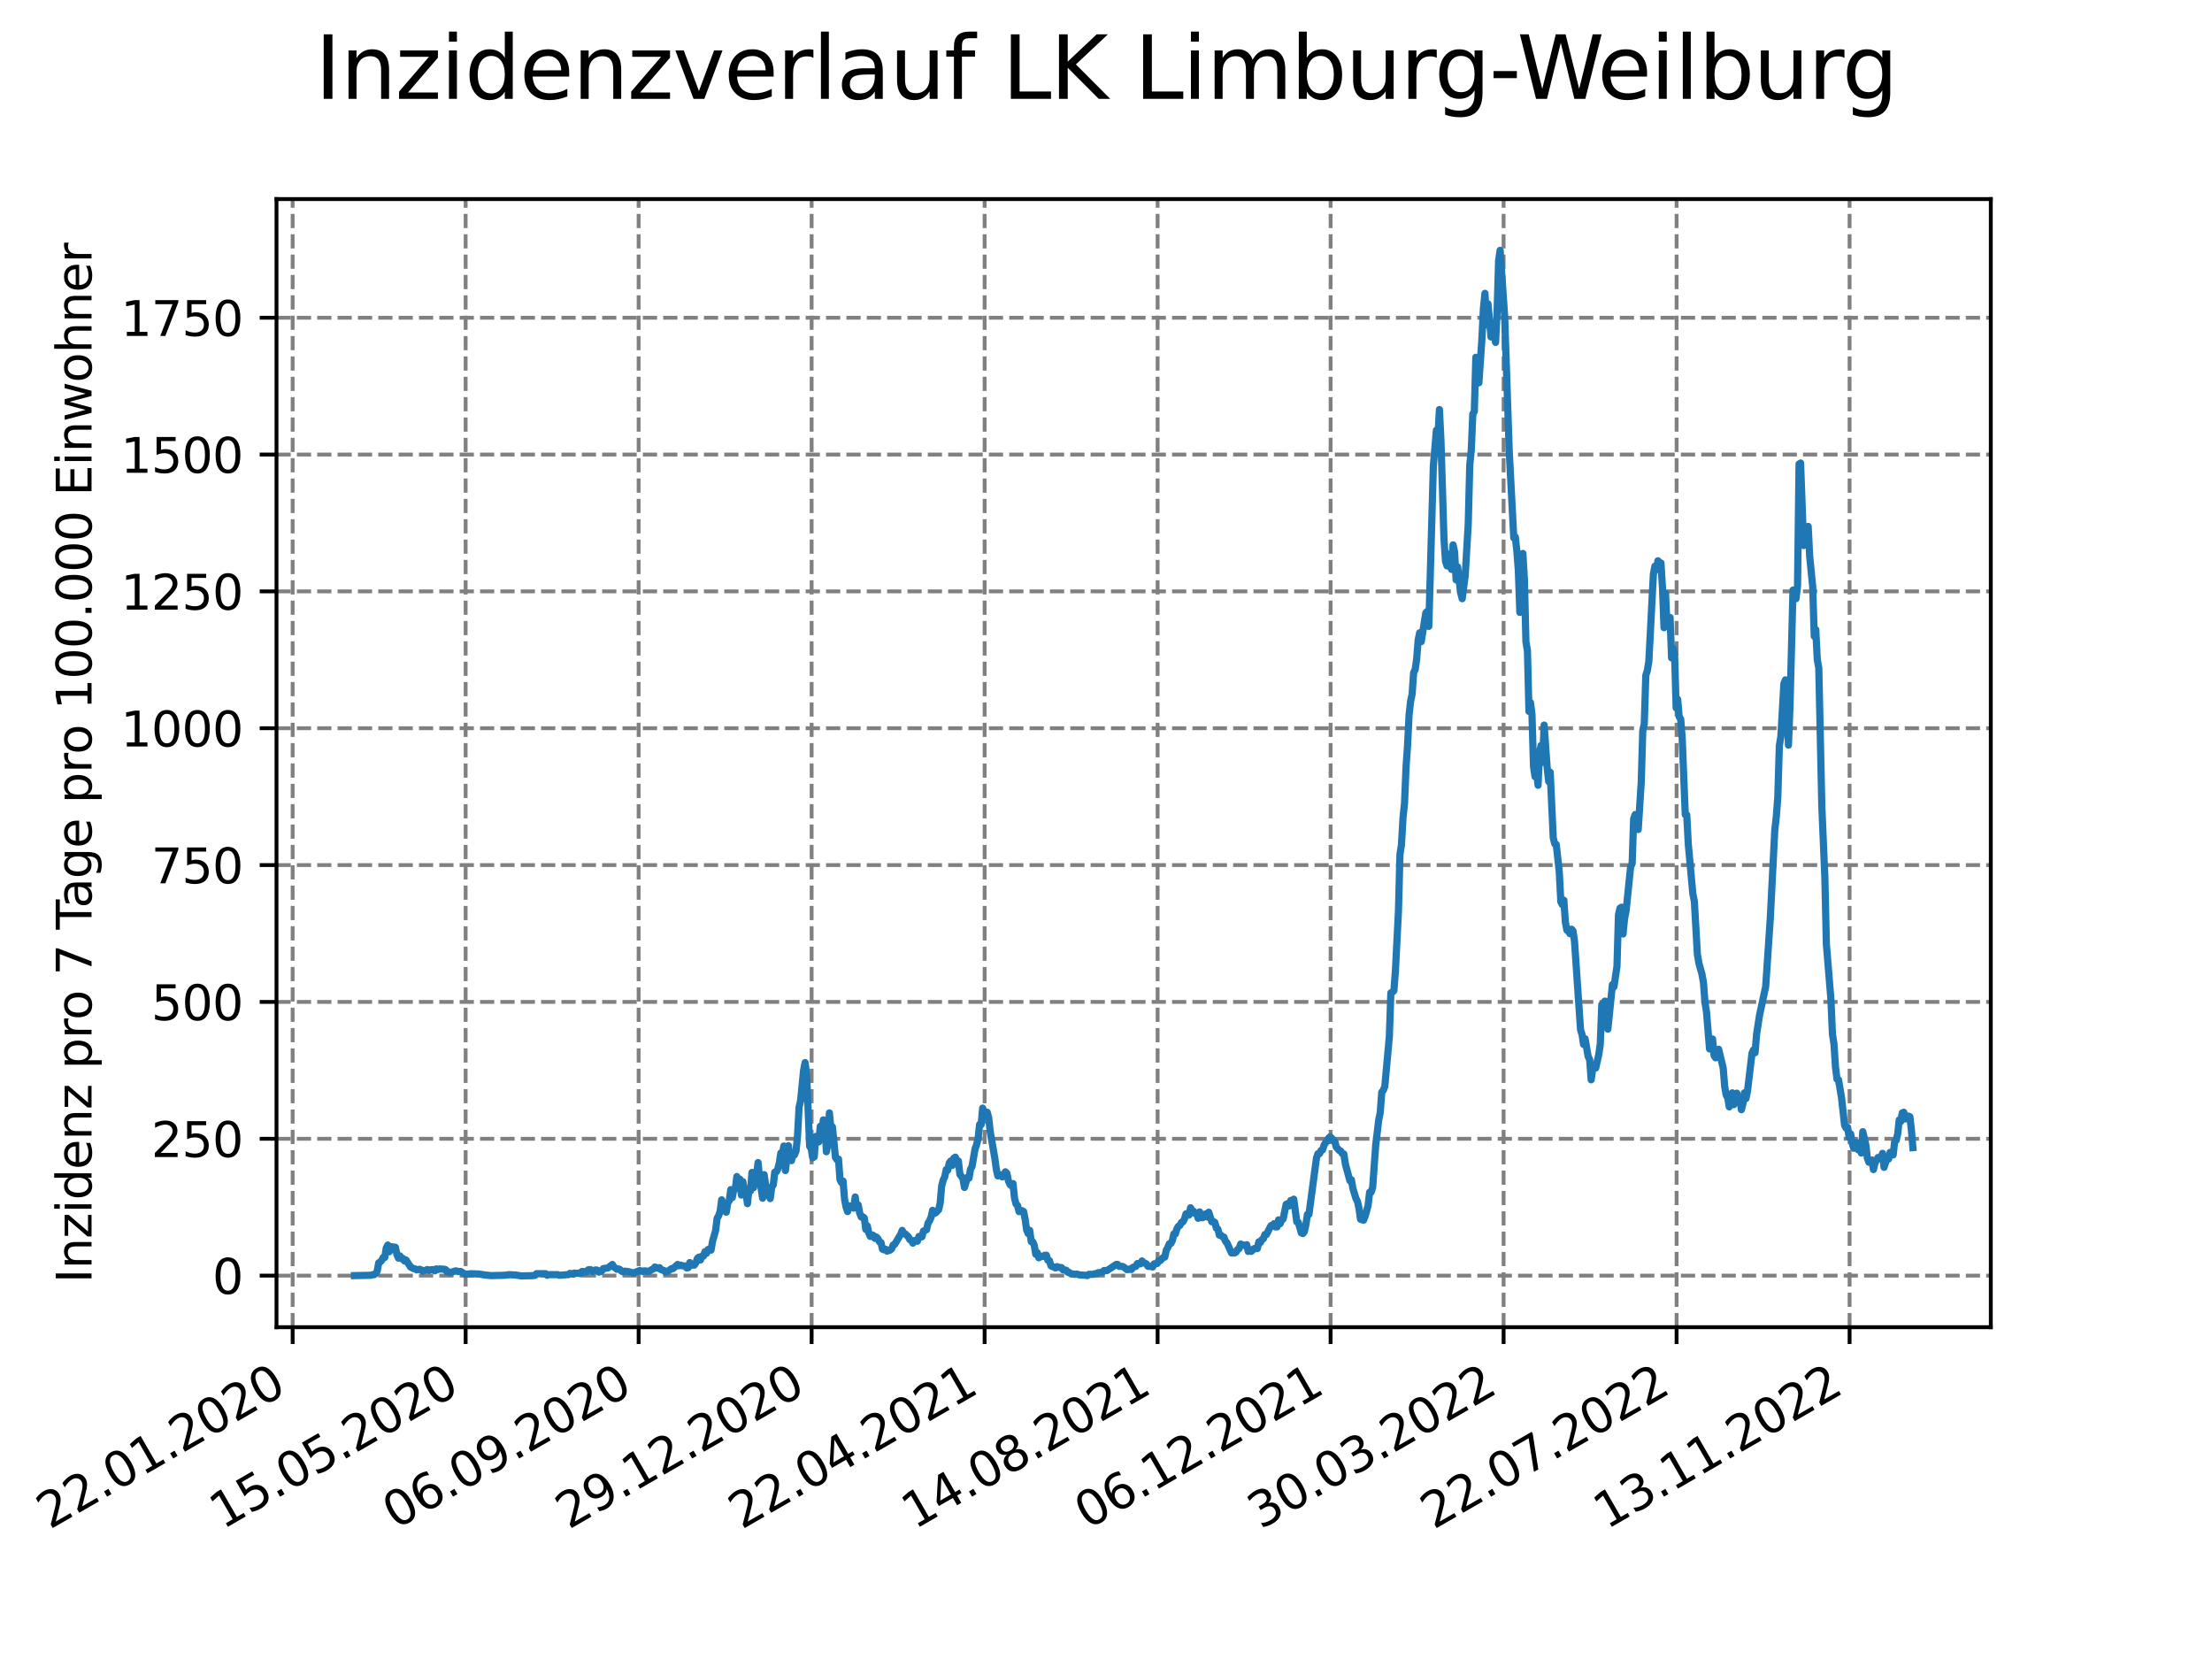 <?xml version="1.0" encoding="utf-8" standalone="no"?>
<!DOCTYPE svg PUBLIC "-//W3C//DTD SVG 1.1//EN"
  "http://www.w3.org/Graphics/SVG/1.1/DTD/svg11.dtd">
<svg xmlns:xlink="http://www.w3.org/1999/xlink" width="460.8pt" height="345.6pt" viewBox="0 0 460.8 345.6" xmlns="http://www.w3.org/2000/svg" version="1.1">
 <defs>
  <style type="text/css">*{stroke-linejoin: round; stroke-linecap: butt}</style>
 </defs>
 <g id="figure_1">
  <g id="patch_1">
   <path d="M 0 345.6 
L 460.8 345.6 
L 460.8 0 
L 0 0 
z
" style="fill: #ffffff"/>
  </g>
  <g id="axes_1">
   <g id="patch_2">
    <path d="M 57.6 276.48 
L 414.72 276.48 
L 414.72 41.472 
L 57.6 41.472 
z
" style="fill: #ffffff"/>
   </g>
   <g id="matplotlib.axis_1">
    <g id="xtick_1">
     <g id="line2d_1">
      <path d="M 60.964 276.48 
L 60.964 41.472 
" clip-path="url(#pc9cc3897d4)" style="fill: none; stroke-dasharray: 2.96,1.28; stroke-dashoffset: 0; stroke: #808080; stroke-width: 0.8"/>
     </g>
     <g id="line2d_2">
      <defs>
       <path id="m6bd9d03df6" d="M 0 0 
L 0 3.5 
" style="stroke: #000000; stroke-width: 0.8"/>
      </defs>
      <g>
       <use xlink:href="#m6bd9d03df6" x="60.964" y="276.48" style="stroke: #000000; stroke-width: 0.8"/>
      </g>
     </g>
     <g id="text_1">
      <!-- 22.01.2020 -->
      <g transform="translate(10.339 318.689) rotate(-30) scale(0.1 -0.1)">
       <defs>
        <path id="DejaVuSans-32" d="M 1228 531 
L 3431 531 
L 3431 0 
L 469 0 
L 469 531 
Q 828 903 1448 1529 
Q 2069 2156 2228 2338 
Q 2531 2678 2651 2914 
Q 2772 3150 2772 3378 
Q 2772 3750 2511 3984 
Q 2250 4219 1831 4219 
Q 1534 4219 1204 4116 
Q 875 4013 500 3803 
L 500 4441 
Q 881 4594 1212 4672 
Q 1544 4750 1819 4750 
Q 2544 4750 2975 4387 
Q 3406 4025 3406 3419 
Q 3406 3131 3298 2873 
Q 3191 2616 2906 2266 
Q 2828 2175 2409 1742 
Q 1991 1309 1228 531 
z
" transform="scale(0.016)"/>
        <path id="DejaVuSans-2e" d="M 684 794 
L 1344 794 
L 1344 0 
L 684 0 
L 684 794 
z
" transform="scale(0.016)"/>
        <path id="DejaVuSans-30" d="M 2034 4250 
Q 1547 4250 1301 3770 
Q 1056 3291 1056 2328 
Q 1056 1369 1301 889 
Q 1547 409 2034 409 
Q 2525 409 2770 889 
Q 3016 1369 3016 2328 
Q 3016 3291 2770 3770 
Q 2525 4250 2034 4250 
z
M 2034 4750 
Q 2819 4750 3233 4129 
Q 3647 3509 3647 2328 
Q 3647 1150 3233 529 
Q 2819 -91 2034 -91 
Q 1250 -91 836 529 
Q 422 1150 422 2328 
Q 422 3509 836 4129 
Q 1250 4750 2034 4750 
z
" transform="scale(0.016)"/>
        <path id="DejaVuSans-31" d="M 794 531 
L 1825 531 
L 1825 4091 
L 703 3866 
L 703 4441 
L 1819 4666 
L 2450 4666 
L 2450 531 
L 3481 531 
L 3481 0 
L 794 0 
L 794 531 
z
" transform="scale(0.016)"/>
       </defs>
       <use xlink:href="#DejaVuSans-32"/>
       <use xlink:href="#DejaVuSans-32" x="63.623"/>
       <use xlink:href="#DejaVuSans-2e" x="127.246"/>
       <use xlink:href="#DejaVuSans-30" x="159.033"/>
       <use xlink:href="#DejaVuSans-31" x="222.656"/>
       <use xlink:href="#DejaVuSans-2e" x="286.279"/>
       <use xlink:href="#DejaVuSans-32" x="318.066"/>
       <use xlink:href="#DejaVuSans-30" x="381.689"/>
       <use xlink:href="#DejaVuSans-32" x="445.312"/>
       <use xlink:href="#DejaVuSans-30" x="508.936"/>
      </g>
     </g>
    </g>
    <g id="xtick_2">
     <g id="line2d_3">
      <path d="M 97.002 276.48 
L 97.002 41.472 
" clip-path="url(#pc9cc3897d4)" style="fill: none; stroke-dasharray: 2.96,1.28; stroke-dashoffset: 0; stroke: #808080; stroke-width: 0.8"/>
     </g>
     <g id="line2d_4">
      <g>
       <use xlink:href="#m6bd9d03df6" x="97.002" y="276.48" style="stroke: #000000; stroke-width: 0.8"/>
      </g>
     </g>
     <g id="text_2">
      <!-- 15.05.2020 -->
      <g transform="translate(46.376 318.689) rotate(-30) scale(0.1 -0.1)">
       <defs>
        <path id="DejaVuSans-35" d="M 691 4666 
L 3169 4666 
L 3169 4134 
L 1269 4134 
L 1269 2991 
Q 1406 3038 1543 3061 
Q 1681 3084 1819 3084 
Q 2600 3084 3056 2656 
Q 3513 2228 3513 1497 
Q 3513 744 3044 326 
Q 2575 -91 1722 -91 
Q 1428 -91 1123 -41 
Q 819 9 494 109 
L 494 744 
Q 775 591 1075 516 
Q 1375 441 1709 441 
Q 2250 441 2565 725 
Q 2881 1009 2881 1497 
Q 2881 1984 2565 2268 
Q 2250 2553 1709 2553 
Q 1456 2553 1204 2497 
Q 953 2441 691 2322 
L 691 4666 
z
" transform="scale(0.016)"/>
       </defs>
       <use xlink:href="#DejaVuSans-31"/>
       <use xlink:href="#DejaVuSans-35" x="63.623"/>
       <use xlink:href="#DejaVuSans-2e" x="127.246"/>
       <use xlink:href="#DejaVuSans-30" x="159.033"/>
       <use xlink:href="#DejaVuSans-35" x="222.656"/>
       <use xlink:href="#DejaVuSans-2e" x="286.279"/>
       <use xlink:href="#DejaVuSans-32" x="318.066"/>
       <use xlink:href="#DejaVuSans-30" x="381.689"/>
       <use xlink:href="#DejaVuSans-32" x="445.312"/>
       <use xlink:href="#DejaVuSans-30" x="508.936"/>
      </g>
     </g>
    </g>
    <g id="xtick_3">
     <g id="line2d_5">
      <path d="M 133.039 276.48 
L 133.039 41.472 
" clip-path="url(#pc9cc3897d4)" style="fill: none; stroke-dasharray: 2.96,1.28; stroke-dashoffset: 0; stroke: #808080; stroke-width: 0.8"/>
     </g>
     <g id="line2d_6">
      <g>
       <use xlink:href="#m6bd9d03df6" x="133.039" y="276.48" style="stroke: #000000; stroke-width: 0.8"/>
      </g>
     </g>
     <g id="text_3">
      <!-- 06.09.2020 -->
      <g transform="translate(82.414 318.689) rotate(-30) scale(0.1 -0.1)">
       <defs>
        <path id="DejaVuSans-36" d="M 2113 2584 
Q 1688 2584 1439 2293 
Q 1191 2003 1191 1497 
Q 1191 994 1439 701 
Q 1688 409 2113 409 
Q 2538 409 2786 701 
Q 3034 994 3034 1497 
Q 3034 2003 2786 2293 
Q 2538 2584 2113 2584 
z
M 3366 4563 
L 3366 3988 
Q 3128 4100 2886 4159 
Q 2644 4219 2406 4219 
Q 1781 4219 1451 3797 
Q 1122 3375 1075 2522 
Q 1259 2794 1537 2939 
Q 1816 3084 2150 3084 
Q 2853 3084 3261 2657 
Q 3669 2231 3669 1497 
Q 3669 778 3244 343 
Q 2819 -91 2113 -91 
Q 1303 -91 875 529 
Q 447 1150 447 2328 
Q 447 3434 972 4092 
Q 1497 4750 2381 4750 
Q 2619 4750 2861 4703 
Q 3103 4656 3366 4563 
z
" transform="scale(0.016)"/>
        <path id="DejaVuSans-39" d="M 703 97 
L 703 672 
Q 941 559 1184 500 
Q 1428 441 1663 441 
Q 2288 441 2617 861 
Q 2947 1281 2994 2138 
Q 2813 1869 2534 1725 
Q 2256 1581 1919 1581 
Q 1219 1581 811 2004 
Q 403 2428 403 3163 
Q 403 3881 828 4315 
Q 1253 4750 1959 4750 
Q 2769 4750 3195 4129 
Q 3622 3509 3622 2328 
Q 3622 1225 3098 567 
Q 2575 -91 1691 -91 
Q 1453 -91 1209 -44 
Q 966 3 703 97 
z
M 1959 2075 
Q 2384 2075 2632 2365 
Q 2881 2656 2881 3163 
Q 2881 3666 2632 3958 
Q 2384 4250 1959 4250 
Q 1534 4250 1286 3958 
Q 1038 3666 1038 3163 
Q 1038 2656 1286 2365 
Q 1534 2075 1959 2075 
z
" transform="scale(0.016)"/>
       </defs>
       <use xlink:href="#DejaVuSans-30"/>
       <use xlink:href="#DejaVuSans-36" x="63.623"/>
       <use xlink:href="#DejaVuSans-2e" x="127.246"/>
       <use xlink:href="#DejaVuSans-30" x="159.033"/>
       <use xlink:href="#DejaVuSans-39" x="222.656"/>
       <use xlink:href="#DejaVuSans-2e" x="286.279"/>
       <use xlink:href="#DejaVuSans-32" x="318.066"/>
       <use xlink:href="#DejaVuSans-30" x="381.689"/>
       <use xlink:href="#DejaVuSans-32" x="445.312"/>
       <use xlink:href="#DejaVuSans-30" x="508.936"/>
      </g>
     </g>
    </g>
    <g id="xtick_4">
     <g id="line2d_7">
      <path d="M 169.077 276.48 
L 169.077 41.472 
" clip-path="url(#pc9cc3897d4)" style="fill: none; stroke-dasharray: 2.96,1.28; stroke-dashoffset: 0; stroke: #808080; stroke-width: 0.8"/>
     </g>
     <g id="line2d_8">
      <g>
       <use xlink:href="#m6bd9d03df6" x="169.077" y="276.48" style="stroke: #000000; stroke-width: 0.8"/>
      </g>
     </g>
     <g id="text_4">
      <!-- 29.12.2020 -->
      <g transform="translate(118.452 318.689) rotate(-30) scale(0.1 -0.1)">
       <use xlink:href="#DejaVuSans-32"/>
       <use xlink:href="#DejaVuSans-39" x="63.623"/>
       <use xlink:href="#DejaVuSans-2e" x="127.246"/>
       <use xlink:href="#DejaVuSans-31" x="159.033"/>
       <use xlink:href="#DejaVuSans-32" x="222.656"/>
       <use xlink:href="#DejaVuSans-2e" x="286.279"/>
       <use xlink:href="#DejaVuSans-32" x="318.066"/>
       <use xlink:href="#DejaVuSans-30" x="381.689"/>
       <use xlink:href="#DejaVuSans-32" x="445.312"/>
       <use xlink:href="#DejaVuSans-30" x="508.936"/>
      </g>
     </g>
    </g>
    <g id="xtick_5">
     <g id="line2d_9">
      <path d="M 205.114 276.48 
L 205.114 41.472 
" clip-path="url(#pc9cc3897d4)" style="fill: none; stroke-dasharray: 2.96,1.28; stroke-dashoffset: 0; stroke: #808080; stroke-width: 0.8"/>
     </g>
     <g id="line2d_10">
      <g>
       <use xlink:href="#m6bd9d03df6" x="205.114" y="276.48" style="stroke: #000000; stroke-width: 0.8"/>
      </g>
     </g>
     <g id="text_5">
      <!-- 22.04.2021 -->
      <g transform="translate(154.489 318.689) rotate(-30) scale(0.1 -0.1)">
       <defs>
        <path id="DejaVuSans-34" d="M 2419 4116 
L 825 1625 
L 2419 1625 
L 2419 4116 
z
M 2253 4666 
L 3047 4666 
L 3047 1625 
L 3713 1625 
L 3713 1100 
L 3047 1100 
L 3047 0 
L 2419 0 
L 2419 1100 
L 313 1100 
L 313 1709 
L 2253 4666 
z
" transform="scale(0.016)"/>
       </defs>
       <use xlink:href="#DejaVuSans-32"/>
       <use xlink:href="#DejaVuSans-32" x="63.623"/>
       <use xlink:href="#DejaVuSans-2e" x="127.246"/>
       <use xlink:href="#DejaVuSans-30" x="159.033"/>
       <use xlink:href="#DejaVuSans-34" x="222.656"/>
       <use xlink:href="#DejaVuSans-2e" x="286.279"/>
       <use xlink:href="#DejaVuSans-32" x="318.066"/>
       <use xlink:href="#DejaVuSans-30" x="381.689"/>
       <use xlink:href="#DejaVuSans-32" x="445.312"/>
       <use xlink:href="#DejaVuSans-31" x="508.936"/>
      </g>
     </g>
    </g>
    <g id="xtick_6">
     <g id="line2d_11">
      <path d="M 241.152 276.48 
L 241.152 41.472 
" clip-path="url(#pc9cc3897d4)" style="fill: none; stroke-dasharray: 2.96,1.28; stroke-dashoffset: 0; stroke: #808080; stroke-width: 0.8"/>
     </g>
     <g id="line2d_12">
      <g>
       <use xlink:href="#m6bd9d03df6" x="241.152" y="276.48" style="stroke: #000000; stroke-width: 0.8"/>
      </g>
     </g>
     <g id="text_6">
      <!-- 14.08.2021 -->
      <g transform="translate(190.527 318.689) rotate(-30) scale(0.1 -0.1)">
       <defs>
        <path id="DejaVuSans-38" d="M 2034 2216 
Q 1584 2216 1326 1975 
Q 1069 1734 1069 1313 
Q 1069 891 1326 650 
Q 1584 409 2034 409 
Q 2484 409 2743 651 
Q 3003 894 3003 1313 
Q 3003 1734 2745 1975 
Q 2488 2216 2034 2216 
z
M 1403 2484 
Q 997 2584 770 2862 
Q 544 3141 544 3541 
Q 544 4100 942 4425 
Q 1341 4750 2034 4750 
Q 2731 4750 3128 4425 
Q 3525 4100 3525 3541 
Q 3525 3141 3298 2862 
Q 3072 2584 2669 2484 
Q 3125 2378 3379 2068 
Q 3634 1759 3634 1313 
Q 3634 634 3220 271 
Q 2806 -91 2034 -91 
Q 1263 -91 848 271 
Q 434 634 434 1313 
Q 434 1759 690 2068 
Q 947 2378 1403 2484 
z
M 1172 3481 
Q 1172 3119 1398 2916 
Q 1625 2713 2034 2713 
Q 2441 2713 2670 2916 
Q 2900 3119 2900 3481 
Q 2900 3844 2670 4047 
Q 2441 4250 2034 4250 
Q 1625 4250 1398 4047 
Q 1172 3844 1172 3481 
z
" transform="scale(0.016)"/>
       </defs>
       <use xlink:href="#DejaVuSans-31"/>
       <use xlink:href="#DejaVuSans-34" x="63.623"/>
       <use xlink:href="#DejaVuSans-2e" x="127.246"/>
       <use xlink:href="#DejaVuSans-30" x="159.033"/>
       <use xlink:href="#DejaVuSans-38" x="222.656"/>
       <use xlink:href="#DejaVuSans-2e" x="286.279"/>
       <use xlink:href="#DejaVuSans-32" x="318.066"/>
       <use xlink:href="#DejaVuSans-30" x="381.689"/>
       <use xlink:href="#DejaVuSans-32" x="445.312"/>
       <use xlink:href="#DejaVuSans-31" x="508.936"/>
      </g>
     </g>
    </g>
    <g id="xtick_7">
     <g id="line2d_13">
      <path d="M 277.19 276.48 
L 277.19 41.472 
" clip-path="url(#pc9cc3897d4)" style="fill: none; stroke-dasharray: 2.96,1.28; stroke-dashoffset: 0; stroke: #808080; stroke-width: 0.8"/>
     </g>
     <g id="line2d_14">
      <g>
       <use xlink:href="#m6bd9d03df6" x="277.19" y="276.48" style="stroke: #000000; stroke-width: 0.8"/>
      </g>
     </g>
     <g id="text_7">
      <!-- 06.12.2021 -->
      <g transform="translate(226.564 318.689) rotate(-30) scale(0.1 -0.1)">
       <use xlink:href="#DejaVuSans-30"/>
       <use xlink:href="#DejaVuSans-36" x="63.623"/>
       <use xlink:href="#DejaVuSans-2e" x="127.246"/>
       <use xlink:href="#DejaVuSans-31" x="159.033"/>
       <use xlink:href="#DejaVuSans-32" x="222.656"/>
       <use xlink:href="#DejaVuSans-2e" x="286.279"/>
       <use xlink:href="#DejaVuSans-32" x="318.066"/>
       <use xlink:href="#DejaVuSans-30" x="381.689"/>
       <use xlink:href="#DejaVuSans-32" x="445.312"/>
       <use xlink:href="#DejaVuSans-31" x="508.936"/>
      </g>
     </g>
    </g>
    <g id="xtick_8">
     <g id="line2d_15">
      <path d="M 313.227 276.48 
L 313.227 41.472 
" clip-path="url(#pc9cc3897d4)" style="fill: none; stroke-dasharray: 2.96,1.28; stroke-dashoffset: 0; stroke: #808080; stroke-width: 0.8"/>
     </g>
     <g id="line2d_16">
      <g>
       <use xlink:href="#m6bd9d03df6" x="313.227" y="276.48" style="stroke: #000000; stroke-width: 0.8"/>
      </g>
     </g>
     <g id="text_8">
      <!-- 30.03.2022 -->
      <g transform="translate(262.602 318.689) rotate(-30) scale(0.1 -0.1)">
       <defs>
        <path id="DejaVuSans-33" d="M 2597 2516 
Q 3050 2419 3304 2112 
Q 3559 1806 3559 1356 
Q 3559 666 3084 287 
Q 2609 -91 1734 -91 
Q 1441 -91 1130 -33 
Q 819 25 488 141 
L 488 750 
Q 750 597 1062 519 
Q 1375 441 1716 441 
Q 2309 441 2620 675 
Q 2931 909 2931 1356 
Q 2931 1769 2642 2001 
Q 2353 2234 1838 2234 
L 1294 2234 
L 1294 2753 
L 1863 2753 
Q 2328 2753 2575 2939 
Q 2822 3125 2822 3475 
Q 2822 3834 2567 4026 
Q 2313 4219 1838 4219 
Q 1578 4219 1281 4162 
Q 984 4106 628 3988 
L 628 4550 
Q 988 4650 1302 4700 
Q 1616 4750 1894 4750 
Q 2613 4750 3031 4423 
Q 3450 4097 3450 3541 
Q 3450 3153 3228 2886 
Q 3006 2619 2597 2516 
z
" transform="scale(0.016)"/>
       </defs>
       <use xlink:href="#DejaVuSans-33"/>
       <use xlink:href="#DejaVuSans-30" x="63.623"/>
       <use xlink:href="#DejaVuSans-2e" x="127.246"/>
       <use xlink:href="#DejaVuSans-30" x="159.033"/>
       <use xlink:href="#DejaVuSans-33" x="222.656"/>
       <use xlink:href="#DejaVuSans-2e" x="286.279"/>
       <use xlink:href="#DejaVuSans-32" x="318.066"/>
       <use xlink:href="#DejaVuSans-30" x="381.689"/>
       <use xlink:href="#DejaVuSans-32" x="445.312"/>
       <use xlink:href="#DejaVuSans-32" x="508.936"/>
      </g>
     </g>
    </g>
    <g id="xtick_9">
     <g id="line2d_17">
      <path d="M 349.265 276.48 
L 349.265 41.472 
" clip-path="url(#pc9cc3897d4)" style="fill: none; stroke-dasharray: 2.96,1.28; stroke-dashoffset: 0; stroke: #808080; stroke-width: 0.8"/>
     </g>
     <g id="line2d_18">
      <g>
       <use xlink:href="#m6bd9d03df6" x="349.265" y="276.48" style="stroke: #000000; stroke-width: 0.8"/>
      </g>
     </g>
     <g id="text_9">
      <!-- 22.07.2022 -->
      <g transform="translate(298.64 318.689) rotate(-30) scale(0.1 -0.1)">
       <defs>
        <path id="DejaVuSans-37" d="M 525 4666 
L 3525 4666 
L 3525 4397 
L 1831 0 
L 1172 0 
L 2766 4134 
L 525 4134 
L 525 4666 
z
" transform="scale(0.016)"/>
       </defs>
       <use xlink:href="#DejaVuSans-32"/>
       <use xlink:href="#DejaVuSans-32" x="63.623"/>
       <use xlink:href="#DejaVuSans-2e" x="127.246"/>
       <use xlink:href="#DejaVuSans-30" x="159.033"/>
       <use xlink:href="#DejaVuSans-37" x="222.656"/>
       <use xlink:href="#DejaVuSans-2e" x="286.279"/>
       <use xlink:href="#DejaVuSans-32" x="318.066"/>
       <use xlink:href="#DejaVuSans-30" x="381.689"/>
       <use xlink:href="#DejaVuSans-32" x="445.312"/>
       <use xlink:href="#DejaVuSans-32" x="508.936"/>
      </g>
     </g>
    </g>
    <g id="xtick_10">
     <g id="line2d_19">
      <path d="M 385.302 276.48 
L 385.302 41.472 
" clip-path="url(#pc9cc3897d4)" style="fill: none; stroke-dasharray: 2.96,1.28; stroke-dashoffset: 0; stroke: #808080; stroke-width: 0.8"/>
     </g>
     <g id="line2d_20">
      <g>
       <use xlink:href="#m6bd9d03df6" x="385.302" y="276.48" style="stroke: #000000; stroke-width: 0.8"/>
      </g>
     </g>
     <g id="text_10">
      <!-- 13.11.2022 -->
      <g transform="translate(334.677 318.689) rotate(-30) scale(0.1 -0.1)">
       <use xlink:href="#DejaVuSans-31"/>
       <use xlink:href="#DejaVuSans-33" x="63.623"/>
       <use xlink:href="#DejaVuSans-2e" x="127.246"/>
       <use xlink:href="#DejaVuSans-31" x="159.033"/>
       <use xlink:href="#DejaVuSans-31" x="222.656"/>
       <use xlink:href="#DejaVuSans-2e" x="286.279"/>
       <use xlink:href="#DejaVuSans-32" x="318.066"/>
       <use xlink:href="#DejaVuSans-30" x="381.689"/>
       <use xlink:href="#DejaVuSans-32" x="445.312"/>
       <use xlink:href="#DejaVuSans-32" x="508.936"/>
      </g>
     </g>
    </g>
   </g>
   <g id="matplotlib.axis_2">
    <g id="ytick_1">
     <g id="line2d_21">
      <path d="M 57.6 265.731 
L 414.72 265.731 
" clip-path="url(#pc9cc3897d4)" style="fill: none; stroke-dasharray: 2.96,1.28; stroke-dashoffset: 0; stroke: #808080; stroke-width: 0.8"/>
     </g>
     <g id="line2d_22">
      <defs>
       <path id="mebe1a24760" d="M 0 0 
L -3.5 0 
" style="stroke: #000000; stroke-width: 0.8"/>
      </defs>
      <g>
       <use xlink:href="#mebe1a24760" x="57.6" y="265.731" style="stroke: #000000; stroke-width: 0.8"/>
      </g>
     </g>
     <g id="text_11">
      <!-- 0 -->
      <g transform="translate(44.237 269.531) scale(0.1 -0.1)">
       <use xlink:href="#DejaVuSans-30"/>
      </g>
     </g>
    </g>
    <g id="ytick_2">
     <g id="line2d_23">
      <path d="M 57.6 237.225 
L 414.72 237.225 
" clip-path="url(#pc9cc3897d4)" style="fill: none; stroke-dasharray: 2.96,1.28; stroke-dashoffset: 0; stroke: #808080; stroke-width: 0.8"/>
     </g>
     <g id="line2d_24">
      <g>
       <use xlink:href="#mebe1a24760" x="57.6" y="237.225" style="stroke: #000000; stroke-width: 0.8"/>
      </g>
     </g>
     <g id="text_12">
      <!-- 250 -->
      <g transform="translate(31.512 241.024) scale(0.1 -0.1)">
       <use xlink:href="#DejaVuSans-32"/>
       <use xlink:href="#DejaVuSans-35" x="63.623"/>
       <use xlink:href="#DejaVuSans-30" x="127.246"/>
      </g>
     </g>
    </g>
    <g id="ytick_3">
     <g id="line2d_25">
      <path d="M 57.6 208.718 
L 414.72 208.718 
" clip-path="url(#pc9cc3897d4)" style="fill: none; stroke-dasharray: 2.96,1.28; stroke-dashoffset: 0; stroke: #808080; stroke-width: 0.8"/>
     </g>
     <g id="line2d_26">
      <g>
       <use xlink:href="#mebe1a24760" x="57.6" y="208.718" style="stroke: #000000; stroke-width: 0.8"/>
      </g>
     </g>
     <g id="text_13">
      <!-- 500 -->
      <g transform="translate(31.512 212.518) scale(0.1 -0.1)">
       <use xlink:href="#DejaVuSans-35"/>
       <use xlink:href="#DejaVuSans-30" x="63.623"/>
       <use xlink:href="#DejaVuSans-30" x="127.246"/>
      </g>
     </g>
    </g>
    <g id="ytick_4">
     <g id="line2d_27">
      <path d="M 57.6 180.212 
L 414.72 180.212 
" clip-path="url(#pc9cc3897d4)" style="fill: none; stroke-dasharray: 2.96,1.28; stroke-dashoffset: 0; stroke: #808080; stroke-width: 0.8"/>
     </g>
     <g id="line2d_28">
      <g>
       <use xlink:href="#mebe1a24760" x="57.6" y="180.212" style="stroke: #000000; stroke-width: 0.8"/>
      </g>
     </g>
     <g id="text_14">
      <!-- 750 -->
      <g transform="translate(31.512 184.011) scale(0.1 -0.1)">
       <use xlink:href="#DejaVuSans-37"/>
       <use xlink:href="#DejaVuSans-35" x="63.623"/>
       <use xlink:href="#DejaVuSans-30" x="127.246"/>
      </g>
     </g>
    </g>
    <g id="ytick_5">
     <g id="line2d_29">
      <path d="M 57.6 151.705 
L 414.72 151.705 
" clip-path="url(#pc9cc3897d4)" style="fill: none; stroke-dasharray: 2.96,1.28; stroke-dashoffset: 0; stroke: #808080; stroke-width: 0.8"/>
     </g>
     <g id="line2d_30">
      <g>
       <use xlink:href="#mebe1a24760" x="57.6" y="151.705" style="stroke: #000000; stroke-width: 0.8"/>
      </g>
     </g>
     <g id="text_15">
      <!-- 1000 -->
      <g transform="translate(25.15 155.504) scale(0.1 -0.1)">
       <use xlink:href="#DejaVuSans-31"/>
       <use xlink:href="#DejaVuSans-30" x="63.623"/>
       <use xlink:href="#DejaVuSans-30" x="127.246"/>
       <use xlink:href="#DejaVuSans-30" x="190.869"/>
      </g>
     </g>
    </g>
    <g id="ytick_6">
     <g id="line2d_31">
      <path d="M 57.6 123.198 
L 414.72 123.198 
" clip-path="url(#pc9cc3897d4)" style="fill: none; stroke-dasharray: 2.96,1.28; stroke-dashoffset: 0; stroke: #808080; stroke-width: 0.8"/>
     </g>
     <g id="line2d_32">
      <g>
       <use xlink:href="#mebe1a24760" x="57.6" y="123.198" style="stroke: #000000; stroke-width: 0.8"/>
      </g>
     </g>
     <g id="text_16">
      <!-- 1250 -->
      <g transform="translate(25.15 126.998) scale(0.1 -0.1)">
       <use xlink:href="#DejaVuSans-31"/>
       <use xlink:href="#DejaVuSans-32" x="63.623"/>
       <use xlink:href="#DejaVuSans-35" x="127.246"/>
       <use xlink:href="#DejaVuSans-30" x="190.869"/>
      </g>
     </g>
    </g>
    <g id="ytick_7">
     <g id="line2d_33">
      <path d="M 57.6 94.692 
L 414.72 94.692 
" clip-path="url(#pc9cc3897d4)" style="fill: none; stroke-dasharray: 2.96,1.28; stroke-dashoffset: 0; stroke: #808080; stroke-width: 0.8"/>
     </g>
     <g id="line2d_34">
      <g>
       <use xlink:href="#mebe1a24760" x="57.6" y="94.692" style="stroke: #000000; stroke-width: 0.8"/>
      </g>
     </g>
     <g id="text_17">
      <!-- 1500 -->
      <g transform="translate(25.15 98.491) scale(0.1 -0.1)">
       <use xlink:href="#DejaVuSans-31"/>
       <use xlink:href="#DejaVuSans-35" x="63.623"/>
       <use xlink:href="#DejaVuSans-30" x="127.246"/>
       <use xlink:href="#DejaVuSans-30" x="190.869"/>
      </g>
     </g>
    </g>
    <g id="ytick_8">
     <g id="line2d_35">
      <path d="M 57.6 66.185 
L 414.72 66.185 
" clip-path="url(#pc9cc3897d4)" style="fill: none; stroke-dasharray: 2.96,1.28; stroke-dashoffset: 0; stroke: #808080; stroke-width: 0.8"/>
     </g>
     <g id="line2d_36">
      <g>
       <use xlink:href="#mebe1a24760" x="57.6" y="66.185" style="stroke: #000000; stroke-width: 0.8"/>
      </g>
     </g>
     <g id="text_18">
      <!-- 1750 -->
      <g transform="translate(25.15 69.985) scale(0.1 -0.1)">
       <use xlink:href="#DejaVuSans-31"/>
       <use xlink:href="#DejaVuSans-37" x="63.623"/>
       <use xlink:href="#DejaVuSans-35" x="127.246"/>
       <use xlink:href="#DejaVuSans-30" x="190.869"/>
      </g>
     </g>
    </g>
    <g id="text_19">
     <!-- Inzidenz pro 7 Tage pro 100.000 Einwohner -->
     <g transform="translate(19.07 267.301) rotate(-90) scale(0.1 -0.1)">
      <defs>
       <path id="DejaVuSans-49" d="M 628 4666 
L 1259 4666 
L 1259 0 
L 628 0 
L 628 4666 
z
" transform="scale(0.016)"/>
       <path id="DejaVuSans-6e" d="M 3513 2113 
L 3513 0 
L 2938 0 
L 2938 2094 
Q 2938 2591 2744 2837 
Q 2550 3084 2163 3084 
Q 1697 3084 1428 2787 
Q 1159 2491 1159 1978 
L 1159 0 
L 581 0 
L 581 3500 
L 1159 3500 
L 1159 2956 
Q 1366 3272 1645 3428 
Q 1925 3584 2291 3584 
Q 2894 3584 3203 3211 
Q 3513 2838 3513 2113 
z
" transform="scale(0.016)"/>
       <path id="DejaVuSans-7a" d="M 353 3500 
L 3084 3500 
L 3084 2975 
L 922 459 
L 3084 459 
L 3084 0 
L 275 0 
L 275 525 
L 2438 3041 
L 353 3041 
L 353 3500 
z
" transform="scale(0.016)"/>
       <path id="DejaVuSans-69" d="M 603 3500 
L 1178 3500 
L 1178 0 
L 603 0 
L 603 3500 
z
M 603 4863 
L 1178 4863 
L 1178 4134 
L 603 4134 
L 603 4863 
z
" transform="scale(0.016)"/>
       <path id="DejaVuSans-64" d="M 2906 2969 
L 2906 4863 
L 3481 4863 
L 3481 0 
L 2906 0 
L 2906 525 
Q 2725 213 2448 61 
Q 2172 -91 1784 -91 
Q 1150 -91 751 415 
Q 353 922 353 1747 
Q 353 2572 751 3078 
Q 1150 3584 1784 3584 
Q 2172 3584 2448 3432 
Q 2725 3281 2906 2969 
z
M 947 1747 
Q 947 1113 1208 752 
Q 1469 391 1925 391 
Q 2381 391 2643 752 
Q 2906 1113 2906 1747 
Q 2906 2381 2643 2742 
Q 2381 3103 1925 3103 
Q 1469 3103 1208 2742 
Q 947 2381 947 1747 
z
" transform="scale(0.016)"/>
       <path id="DejaVuSans-65" d="M 3597 1894 
L 3597 1613 
L 953 1613 
Q 991 1019 1311 708 
Q 1631 397 2203 397 
Q 2534 397 2845 478 
Q 3156 559 3463 722 
L 3463 178 
Q 3153 47 2828 -22 
Q 2503 -91 2169 -91 
Q 1331 -91 842 396 
Q 353 884 353 1716 
Q 353 2575 817 3079 
Q 1281 3584 2069 3584 
Q 2775 3584 3186 3129 
Q 3597 2675 3597 1894 
z
M 3022 2063 
Q 3016 2534 2758 2815 
Q 2500 3097 2075 3097 
Q 1594 3097 1305 2825 
Q 1016 2553 972 2059 
L 3022 2063 
z
" transform="scale(0.016)"/>
       <path id="DejaVuSans-20" transform="scale(0.016)"/>
       <path id="DejaVuSans-70" d="M 1159 525 
L 1159 -1331 
L 581 -1331 
L 581 3500 
L 1159 3500 
L 1159 2969 
Q 1341 3281 1617 3432 
Q 1894 3584 2278 3584 
Q 2916 3584 3314 3078 
Q 3713 2572 3713 1747 
Q 3713 922 3314 415 
Q 2916 -91 2278 -91 
Q 1894 -91 1617 61 
Q 1341 213 1159 525 
z
M 3116 1747 
Q 3116 2381 2855 2742 
Q 2594 3103 2138 3103 
Q 1681 3103 1420 2742 
Q 1159 2381 1159 1747 
Q 1159 1113 1420 752 
Q 1681 391 2138 391 
Q 2594 391 2855 752 
Q 3116 1113 3116 1747 
z
" transform="scale(0.016)"/>
       <path id="DejaVuSans-72" d="M 2631 2963 
Q 2534 3019 2420 3045 
Q 2306 3072 2169 3072 
Q 1681 3072 1420 2755 
Q 1159 2438 1159 1844 
L 1159 0 
L 581 0 
L 581 3500 
L 1159 3500 
L 1159 2956 
Q 1341 3275 1631 3429 
Q 1922 3584 2338 3584 
Q 2397 3584 2469 3576 
Q 2541 3569 2628 3553 
L 2631 2963 
z
" transform="scale(0.016)"/>
       <path id="DejaVuSans-6f" d="M 1959 3097 
Q 1497 3097 1228 2736 
Q 959 2375 959 1747 
Q 959 1119 1226 758 
Q 1494 397 1959 397 
Q 2419 397 2687 759 
Q 2956 1122 2956 1747 
Q 2956 2369 2687 2733 
Q 2419 3097 1959 3097 
z
M 1959 3584 
Q 2709 3584 3137 3096 
Q 3566 2609 3566 1747 
Q 3566 888 3137 398 
Q 2709 -91 1959 -91 
Q 1206 -91 779 398 
Q 353 888 353 1747 
Q 353 2609 779 3096 
Q 1206 3584 1959 3584 
z
" transform="scale(0.016)"/>
       <path id="DejaVuSans-54" d="M -19 4666 
L 3928 4666 
L 3928 4134 
L 2272 4134 
L 2272 0 
L 1638 0 
L 1638 4134 
L -19 4134 
L -19 4666 
z
" transform="scale(0.016)"/>
       <path id="DejaVuSans-61" d="M 2194 1759 
Q 1497 1759 1228 1600 
Q 959 1441 959 1056 
Q 959 750 1161 570 
Q 1363 391 1709 391 
Q 2188 391 2477 730 
Q 2766 1069 2766 1631 
L 2766 1759 
L 2194 1759 
z
M 3341 1997 
L 3341 0 
L 2766 0 
L 2766 531 
Q 2569 213 2275 61 
Q 1981 -91 1556 -91 
Q 1019 -91 701 211 
Q 384 513 384 1019 
Q 384 1609 779 1909 
Q 1175 2209 1959 2209 
L 2766 2209 
L 2766 2266 
Q 2766 2663 2505 2880 
Q 2244 3097 1772 3097 
Q 1472 3097 1187 3025 
Q 903 2953 641 2809 
L 641 3341 
Q 956 3463 1253 3523 
Q 1550 3584 1831 3584 
Q 2591 3584 2966 3190 
Q 3341 2797 3341 1997 
z
" transform="scale(0.016)"/>
       <path id="DejaVuSans-67" d="M 2906 1791 
Q 2906 2416 2648 2759 
Q 2391 3103 1925 3103 
Q 1463 3103 1205 2759 
Q 947 2416 947 1791 
Q 947 1169 1205 825 
Q 1463 481 1925 481 
Q 2391 481 2648 825 
Q 2906 1169 2906 1791 
z
M 3481 434 
Q 3481 -459 3084 -895 
Q 2688 -1331 1869 -1331 
Q 1566 -1331 1297 -1286 
Q 1028 -1241 775 -1147 
L 775 -588 
Q 1028 -725 1275 -790 
Q 1522 -856 1778 -856 
Q 2344 -856 2625 -561 
Q 2906 -266 2906 331 
L 2906 616 
Q 2728 306 2450 153 
Q 2172 0 1784 0 
Q 1141 0 747 490 
Q 353 981 353 1791 
Q 353 2603 747 3093 
Q 1141 3584 1784 3584 
Q 2172 3584 2450 3431 
Q 2728 3278 2906 2969 
L 2906 3500 
L 3481 3500 
L 3481 434 
z
" transform="scale(0.016)"/>
       <path id="DejaVuSans-45" d="M 628 4666 
L 3578 4666 
L 3578 4134 
L 1259 4134 
L 1259 2753 
L 3481 2753 
L 3481 2222 
L 1259 2222 
L 1259 531 
L 3634 531 
L 3634 0 
L 628 0 
L 628 4666 
z
" transform="scale(0.016)"/>
       <path id="DejaVuSans-77" d="M 269 3500 
L 844 3500 
L 1563 769 
L 2278 3500 
L 2956 3500 
L 3675 769 
L 4391 3500 
L 4966 3500 
L 4050 0 
L 3372 0 
L 2619 2869 
L 1863 0 
L 1184 0 
L 269 3500 
z
" transform="scale(0.016)"/>
       <path id="DejaVuSans-68" d="M 3513 2113 
L 3513 0 
L 2938 0 
L 2938 2094 
Q 2938 2591 2744 2837 
Q 2550 3084 2163 3084 
Q 1697 3084 1428 2787 
Q 1159 2491 1159 1978 
L 1159 0 
L 581 0 
L 581 4863 
L 1159 4863 
L 1159 2956 
Q 1366 3272 1645 3428 
Q 1925 3584 2291 3584 
Q 2894 3584 3203 3211 
Q 3513 2838 3513 2113 
z
" transform="scale(0.016)"/>
      </defs>
      <use xlink:href="#DejaVuSans-49"/>
      <use xlink:href="#DejaVuSans-6e" x="29.492"/>
      <use xlink:href="#DejaVuSans-7a" x="92.871"/>
      <use xlink:href="#DejaVuSans-69" x="145.361"/>
      <use xlink:href="#DejaVuSans-64" x="173.145"/>
      <use xlink:href="#DejaVuSans-65" x="236.621"/>
      <use xlink:href="#DejaVuSans-6e" x="298.145"/>
      <use xlink:href="#DejaVuSans-7a" x="361.523"/>
      <use xlink:href="#DejaVuSans-20" x="414.014"/>
      <use xlink:href="#DejaVuSans-70" x="445.801"/>
      <use xlink:href="#DejaVuSans-72" x="509.277"/>
      <use xlink:href="#DejaVuSans-6f" x="548.141"/>
      <use xlink:href="#DejaVuSans-20" x="609.322"/>
      <use xlink:href="#DejaVuSans-37" x="641.109"/>
      <use xlink:href="#DejaVuSans-20" x="704.732"/>
      <use xlink:href="#DejaVuSans-54" x="736.52"/>
      <use xlink:href="#DejaVuSans-61" x="781.104"/>
      <use xlink:href="#DejaVuSans-67" x="842.383"/>
      <use xlink:href="#DejaVuSans-65" x="905.859"/>
      <use xlink:href="#DejaVuSans-20" x="967.383"/>
      <use xlink:href="#DejaVuSans-70" x="999.17"/>
      <use xlink:href="#DejaVuSans-72" x="1062.646"/>
      <use xlink:href="#DejaVuSans-6f" x="1101.51"/>
      <use xlink:href="#DejaVuSans-20" x="1162.691"/>
      <use xlink:href="#DejaVuSans-31" x="1194.479"/>
      <use xlink:href="#DejaVuSans-30" x="1258.102"/>
      <use xlink:href="#DejaVuSans-30" x="1321.725"/>
      <use xlink:href="#DejaVuSans-2e" x="1385.348"/>
      <use xlink:href="#DejaVuSans-30" x="1417.135"/>
      <use xlink:href="#DejaVuSans-30" x="1480.758"/>
      <use xlink:href="#DejaVuSans-30" x="1544.381"/>
      <use xlink:href="#DejaVuSans-20" x="1608.004"/>
      <use xlink:href="#DejaVuSans-45" x="1639.791"/>
      <use xlink:href="#DejaVuSans-69" x="1702.975"/>
      <use xlink:href="#DejaVuSans-6e" x="1730.758"/>
      <use xlink:href="#DejaVuSans-77" x="1794.137"/>
      <use xlink:href="#DejaVuSans-6f" x="1875.924"/>
      <use xlink:href="#DejaVuSans-68" x="1937.105"/>
      <use xlink:href="#DejaVuSans-6e" x="2000.484"/>
      <use xlink:href="#DejaVuSans-65" x="2063.863"/>
      <use xlink:href="#DejaVuSans-72" x="2125.387"/>
     </g>
    </g>
   </g>
   <g id="line2d_37">
    <path d="M 73.833 265.731 
L 77.31 265.665 
L 77.626 265.533 
L 77.942 265.533 
L 78.258 265.334 
L 78.575 264.803 
L 78.891 263.078 
L 79.207 262.879 
L 79.523 262.548 
L 79.839 261.951 
L 80.155 261.951 
L 80.471 259.961 
L 80.787 259.364 
L 81.103 260.757 
L 81.42 259.696 
L 82.368 259.828 
L 82.684 261.354 
L 83 262.083 
L 83.316 261.619 
L 83.632 262.216 
L 83.949 262.15 
L 84.265 262.68 
L 84.581 262.481 
L 85.529 263.941 
L 86.161 264.272 
L 86.478 264.339 
L 86.794 264.538 
L 87.426 264.405 
L 87.742 264.538 
L 88.058 264.803 
L 88.69 264.604 
L 89.006 264.471 
L 89.323 264.67 
L 89.639 264.538 
L 90.271 264.471 
L 90.587 264.737 
L 90.903 264.339 
L 91.219 264.471 
L 91.535 264.339 
L 92.484 264.405 
L 92.8 264.471 
L 93.116 264.936 
L 93.432 264.936 
L 93.748 265.135 
L 94.697 264.803 
L 95.013 264.737 
L 95.329 264.869 
L 95.961 264.869 
L 96.909 265.466 
L 97.542 265.4 
L 98.174 265.334 
L 99.755 265.4 
L 101.019 265.599 
L 101.651 265.665 
L 102.283 265.731 
L 105.129 265.665 
L 106.077 265.533 
L 107.341 265.599 
L 108.606 265.798 
L 111.135 265.731 
L 111.451 265.665 
L 111.767 265.334 
L 113.664 265.334 
L 113.98 265.665 
L 114.296 265.533 
L 116.193 265.533 
L 116.509 265.665 
L 117.457 265.599 
L 118.089 265.533 
L 118.406 265.533 
L 118.722 265.267 
L 119.354 265.4 
L 119.67 265.201 
L 119.986 265.267 
L 120.618 265.201 
L 120.935 265.334 
L 121.251 264.869 
L 121.567 264.869 
L 121.883 265.002 
L 122.199 264.936 
L 122.515 264.538 
L 122.831 264.471 
L 123.147 264.538 
L 123.463 264.869 
L 124.096 264.538 
L 124.412 264.604 
L 124.728 265.002 
L 125.044 264.936 
L 125.36 264.737 
L 125.676 264.272 
L 126.625 264.14 
L 127.573 263.41 
L 127.889 263.941 
L 128.521 264.405 
L 128.837 264.339 
L 129.154 264.471 
L 129.47 264.803 
L 129.786 264.936 
L 130.102 264.803 
L 130.734 264.869 
L 131.999 265.201 
L 133.263 264.67 
L 133.895 264.869 
L 134.212 264.737 
L 134.844 264.803 
L 135.16 264.869 
L 135.792 264.471 
L 136.108 264.339 
L 136.424 263.941 
L 137.057 264.206 
L 137.373 264.073 
L 137.689 264.471 
L 138.321 264.67 
L 138.637 265.002 
L 138.953 264.936 
L 139.902 264.272 
L 140.218 264.272 
L 141.166 263.41 
L 141.482 263.675 
L 141.798 263.543 
L 142.115 263.675 
L 142.747 263.742 
L 143.063 264.14 
L 143.379 264.073 
L 143.695 263.012 
L 144.011 263.543 
L 144.643 263.543 
L 144.96 263.078 
L 145.276 262.15 
L 145.592 261.884 
L 145.908 262.481 
L 146.224 261.685 
L 146.54 261.685 
L 146.856 260.757 
L 147.172 261.089 
L 147.489 260.293 
L 147.805 260.226 
L 148.121 260.425 
L 148.437 258.568 
L 149.069 256.379 
L 149.385 253.792 
L 149.701 253.262 
L 150.017 252.333 
L 150.334 249.945 
L 150.966 251.206 
L 151.282 252.532 
L 151.598 250.609 
L 151.914 250.144 
L 152.23 247.823 
L 152.546 249.481 
L 152.863 247.757 
L 153.179 247.69 
L 153.495 245.103 
L 153.811 247.226 
L 154.127 245.634 
L 154.443 248.95 
L 154.759 246.165 
L 155.075 248.42 
L 155.392 248.353 
L 155.708 250.741 
L 156.024 247.624 
L 156.34 248.088 
L 156.656 244.241 
L 156.972 247.425 
L 157.288 245.369 
L 157.604 244.772 
L 157.92 242.185 
L 158.237 245.501 
L 158.869 249.614 
L 159.185 244.705 
L 159.501 246.894 
L 160.133 248.884 
L 160.449 249.68 
L 160.766 247.292 
L 161.082 246.828 
L 161.398 244.175 
L 161.714 244.108 
L 162.03 243.511 
L 162.346 242.251 
L 162.662 240.195 
L 162.978 240.394 
L 163.294 238.736 
L 163.611 243.843 
L 164.243 238.67 
L 164.559 241.455 
L 164.875 241.787 
L 165.191 240.394 
L 165.507 240.593 
L 165.823 239.797 
L 166.14 236.613 
L 166.456 230.71 
L 166.772 229.317 
L 167.404 222.95 
L 167.72 221.358 
L 168.036 223.878 
L 168.669 238.802 
L 168.985 239.266 
L 169.301 241.19 
L 169.617 240.991 
L 169.933 236.746 
L 170.249 237.807 
L 170.565 237.874 
L 170.881 234.623 
L 171.197 236.083 
L 171.514 233.297 
L 171.83 233.43 
L 172.146 239.93 
L 172.462 238.338 
L 172.778 231.838 
L 173.094 235.088 
L 173.41 234.756 
L 174.043 241.124 
L 174.359 241.588 
L 174.675 241.455 
L 174.991 245.767 
L 175.307 246.364 
L 175.623 246.032 
L 175.939 249.813 
L 176.255 251.471 
L 176.572 252.399 
L 176.888 251.206 
L 177.52 251.405 
L 177.836 251.67 
L 178.152 249.348 
L 178.468 251.537 
L 178.784 251.007 
L 179.1 252.731 
L 179.417 253.527 
L 179.733 253.461 
L 180.049 253.726 
L 180.365 256.114 
L 180.681 255.384 
L 180.997 256.91 
L 181.313 257.573 
L 181.629 257.241 
L 181.946 257.374 
L 182.262 257.971 
L 182.578 257.706 
L 182.894 258.037 
L 183.21 258.701 
L 183.526 258.833 
L 183.842 260.226 
L 184.158 260.359 
L 184.474 260.226 
L 184.791 260.624 
L 185.423 260.425 
L 185.739 260.16 
L 186.055 259.364 
L 186.371 259.231 
L 187.636 257.109 
L 187.952 256.313 
L 188.268 256.976 
L 188.584 257.042 
L 189.216 257.639 
L 189.532 258.236 
L 189.849 258.369 
L 190.165 258.966 
L 190.481 258.435 
L 191.113 258.568 
L 191.429 257.573 
L 191.745 257.706 
L 192.061 257.639 
L 192.377 256.446 
L 193.01 256.18 
L 193.326 254.787 
L 193.642 254.323 
L 193.958 253.593 
L 194.274 252.134 
L 194.59 252.797 
L 194.906 252.665 
L 195.539 252.002 
L 195.855 250.609 
L 196.171 247.027 
L 196.487 245.833 
L 196.803 245.17 
L 197.119 243.644 
L 197.435 243.777 
L 197.752 242.251 
L 198.068 241.853 
L 198.384 242.782 
L 198.7 241.256 
L 199.016 241.057 
L 199.332 241.986 
L 199.648 241.853 
L 199.964 244.639 
L 200.597 245.501 
L 200.913 247.359 
L 201.545 245.236 
L 201.861 245.435 
L 202.177 243.578 
L 202.493 242.981 
L 203.126 239.333 
L 203.442 238.471 
L 203.758 237.144 
L 204.074 234.226 
L 204.39 234.292 
L 204.706 230.843 
L 205.022 231.639 
L 205.654 231.705 
L 205.971 232.899 
L 206.287 235.817 
L 207.235 241.256 
L 207.551 243.578 
L 207.867 244.971 
L 208.183 244.772 
L 208.5 244.772 
L 208.816 245.17 
L 209.448 244.108 
L 209.764 244.44 
L 210.08 246.032 
L 210.396 246.762 
L 210.712 247.027 
L 211.029 246.563 
L 211.345 249.614 
L 211.661 250.808 
L 211.977 251.139 
L 212.293 252.399 
L 212.925 252.201 
L 213.241 252.399 
L 213.557 253.991 
L 213.874 256.247 
L 214.19 256.976 
L 214.506 256.313 
L 214.822 258.634 
L 215.138 258.701 
L 215.454 259.43 
L 215.77 261.287 
L 216.086 260.956 
L 216.403 262.017 
L 217.035 261.685 
L 217.351 261.752 
L 217.667 261.486 
L 217.983 261.486 
L 218.299 262.548 
L 218.615 262.614 
L 218.931 263.675 
L 219.248 263.874 
L 219.564 263.941 
L 219.88 264.14 
L 220.196 263.874 
L 220.828 264.073 
L 221.144 264.073 
L 221.46 264.538 
L 222.093 264.604 
L 222.409 265.002 
L 222.725 265.068 
L 223.041 265.334 
L 223.989 265.466 
L 224.306 265.4 
L 224.938 265.599 
L 226.202 265.665 
L 226.518 265.731 
L 226.834 265.466 
L 227.783 265.466 
L 228.099 265.334 
L 228.415 265.334 
L 228.731 265.135 
L 229.363 265.068 
L 229.68 265.002 
L 229.996 264.67 
L 230.628 264.67 
L 232.525 263.41 
L 232.841 263.41 
L 233.157 263.808 
L 233.789 263.808 
L 234.105 263.941 
L 234.737 264.471 
L 235.054 264.471 
L 235.37 264.339 
L 235.686 264.471 
L 236.002 264.007 
L 236.634 263.808 
L 236.95 263.211 
L 237.583 263.277 
L 237.899 262.68 
L 238.215 263.078 
L 238.531 263.145 
L 238.847 263.344 
L 239.163 263.808 
L 239.795 263.808 
L 240.111 263.941 
L 240.428 263.277 
L 241.06 263.211 
L 241.376 262.614 
L 241.692 262.614 
L 242.324 261.951 
L 242.64 261.884 
L 242.957 260.425 
L 243.273 259.895 
L 243.589 259.099 
L 243.905 259.032 
L 244.221 258.435 
L 244.537 257.042 
L 244.853 257.042 
L 245.169 255.981 
L 245.486 255.451 
L 245.802 255.252 
L 246.118 254.655 
L 246.434 254.522 
L 246.75 253.925 
L 247.066 252.864 
L 247.382 252.864 
L 247.698 253.129 
L 248.014 251.604 
L 248.331 252.267 
L 248.647 252.333 
L 248.963 252.797 
L 249.279 252.731 
L 249.595 253.792 
L 249.911 252.466 
L 250.227 253.66 
L 250.543 253.66 
L 251.176 252.864 
L 251.492 253.527 
L 251.808 252.532 
L 252.44 254.522 
L 252.756 254.456 
L 253.072 254.655 
L 253.389 255.849 
L 253.705 256.048 
L 254.021 257.308 
L 254.337 257.308 
L 254.653 257.639 
L 254.969 257.706 
L 255.285 258.568 
L 255.601 258.9 
L 256.55 261.022 
L 257.182 261.022 
L 257.498 260.823 
L 257.814 260.293 
L 258.13 260.094 
L 258.446 259.165 
L 259.395 259.497 
L 259.711 259.298 
L 260.027 260.691 
L 260.343 260.293 
L 260.659 260.691 
L 261.291 260.094 
L 261.924 260.094 
L 262.24 258.701 
L 262.556 258.833 
L 262.872 258.236 
L 263.188 258.037 
L 263.504 257.175 
L 263.82 257.175 
L 264.769 255.318 
L 265.085 255.384 
L 265.401 254.92 
L 265.717 255.583 
L 266.033 255.583 
L 266.349 254.124 
L 266.666 254.92 
L 266.982 254.19 
L 267.298 253.925 
L 267.93 250.874 
L 268.246 250.741 
L 268.562 251.206 
L 268.878 250.078 
L 269.194 250.277 
L 269.511 249.813 
L 270.143 254.522 
L 270.459 254.655 
L 271.091 256.843 
L 271.407 256.976 
L 271.723 256.578 
L 272.04 255.119 
L 272.356 252.996 
L 272.672 252.996 
L 274.252 241.19 
L 274.568 240.328 
L 274.885 240.328 
L 275.201 239.664 
L 275.517 239.532 
L 275.833 238.537 
L 276.149 238.006 
L 276.465 237.741 
L 276.781 237.078 
L 277.097 236.812 
L 278.046 237.741 
L 278.362 238.935 
L 278.994 239.664 
L 279.31 239.797 
L 279.626 240.328 
L 279.943 240.394 
L 280.259 242.45 
L 281.207 245.966 
L 281.523 245.767 
L 281.839 247.624 
L 282.471 249.68 
L 282.788 250.277 
L 283.104 251.736 
L 283.42 253.991 
L 284.052 254.19 
L 284.368 253.394 
L 285 251.139 
L 285.317 248.353 
L 285.633 248.353 
L 285.949 247.359 
L 286.581 238.603 
L 287.213 233.297 
L 287.529 231.771 
L 287.846 227.526 
L 288.162 227.128 
L 288.478 226.332 
L 289.426 215.919 
L 289.742 206.832 
L 290.058 206.699 
L 290.374 206.368 
L 290.691 202.255 
L 291.323 189.852 
L 291.639 177.979 
L 291.955 175.923 
L 292.271 170.351 
L 292.587 167.367 
L 292.903 159.805 
L 293.22 155.295 
L 293.536 148.927 
L 293.852 146.075 
L 294.168 144.616 
L 294.484 140.106 
L 294.8 139.509 
L 295.116 137.32 
L 295.432 133.274 
L 295.748 131.815 
L 296.065 133.672 
L 297.013 127.702 
L 297.329 127.371 
L 297.645 130.488 
L 298.594 97.058 
L 299.226 89.63 
L 299.542 90.956 
L 299.858 85.318 
L 300.174 91.686 
L 300.806 112.248 
L 301.123 116.891 
L 301.439 117.886 
L 301.755 115.431 
L 302.071 117.952 
L 302.387 118.615 
L 302.703 113.508 
L 303.019 114.967 
L 303.335 120.804 
L 303.651 118.085 
L 304.284 123.523 
L 304.6 124.717 
L 305.232 119.875 
L 305.864 109.064 
L 306.18 96.859 
L 306.497 93.742 
L 306.813 86.247 
L 307.129 85.716 
L 307.445 74.441 
L 307.761 77.691 
L 308.077 79.747 
L 308.709 70.593 
L 309.026 64.226 
L 309.342 61.109 
L 309.658 67.675 
L 309.974 63.297 
L 310.606 70.195 
L 310.922 67.808 
L 311.554 71.323 
L 311.871 64.956 
L 312.187 54.343 
L 312.503 52.154 
L 313.451 65.95 
L 314.4 94.007 
L 315.348 112.049 
L 315.664 111.85 
L 315.98 114.702 
L 316.296 118.748 
L 316.612 127.57 
L 316.928 118.947 
L 317.245 115.299 
L 317.561 120.738 
L 317.877 133.672 
L 318.193 135.529 
L 318.509 148.198 
L 318.825 146.34 
L 319.141 148.861 
L 319.457 159.672 
L 319.774 161.795 
L 320.09 160.601 
L 320.406 163.586 
L 320.722 156.621 
L 321.038 155.295 
L 321.354 158.81 
L 321.67 151.05 
L 322.303 159.938 
L 322.619 162.79 
L 322.935 160.866 
L 323.567 174.53 
L 323.883 175.79 
L 324.199 175.923 
L 324.831 181.693 
L 325.148 187.862 
L 325.464 188.459 
L 325.78 187.53 
L 326.096 192.107 
L 326.412 193.765 
L 326.728 193.964 
L 327.044 194.495 
L 327.36 193.566 
L 327.677 193.898 
L 327.993 196.02 
L 329.257 214.526 
L 329.573 215.521 
L 329.889 217.577 
L 330.205 216.383 
L 330.838 220.098 
L 331.154 220.695 
L 331.47 224.94 
L 331.786 222.684 
L 332.102 221.888 
L 332.418 222.485 
L 333.051 219.7 
L 333.367 217.511 
L 333.683 209.286 
L 333.999 209.75 
L 334.315 208.556 
L 334.631 208.623 
L 334.947 214.393 
L 335.896 205.107 
L 336.212 205.572 
L 336.844 201.327 
L 337.16 190.581 
L 337.476 189.189 
L 337.792 188.99 
L 338.108 194.561 
L 338.425 191.311 
L 338.741 189.786 
L 339.689 180.566 
L 340.005 179.903 
L 340.321 170.55 
L 340.637 169.688 
L 340.954 170.617 
L 341.27 172.805 
L 341.902 162.923 
L 342.218 152.244 
L 342.534 150.784 
L 342.85 140.703 
L 343.166 139.708 
L 343.483 137.784 
L 344.431 119.61 
L 344.747 117.952 
L 345.063 118.682 
L 345.379 116.824 
L 345.695 117.156 
L 346.011 117.289 
L 346.328 122.529 
L 346.644 130.753 
L 346.96 123.59 
L 347.276 130.488 
L 347.592 129.825 
L 347.908 128.631 
L 348.224 137.054 
L 348.54 135.065 
L 348.857 136.657 
L 349.173 147.468 
L 349.489 145.677 
L 349.805 149.325 
L 350.121 149.79 
L 350.437 153.836 
L 351.069 169.688 
L 351.385 169.754 
L 351.702 175.857 
L 352.65 186.204 
L 352.966 187.796 
L 353.598 198.806 
L 353.914 200.663 
L 354.547 202.919 
L 354.863 204.709 
L 355.179 208.822 
L 355.495 210.812 
L 356.127 218.506 
L 356.443 218.572 
L 356.76 216.45 
L 357.076 219.899 
L 357.392 220.363 
L 357.708 219.766 
L 358.024 218.572 
L 358.972 222.485 
L 359.288 226.399 
L 359.605 228.123 
L 359.921 228.72 
L 360.237 230.577 
L 360.553 228.057 
L 360.869 227.659 
L 361.185 230.113 
L 361.501 227.924 
L 361.817 227.725 
L 362.134 229.317 
L 362.45 228.853 
L 362.766 231.174 
L 363.082 229.914 
L 363.398 227.659 
L 363.714 228.853 
L 364.03 227.327 
L 364.979 219.368 
L 365.295 218.705 
L 365.611 219.302 
L 365.927 215.455 
L 366.559 211.409 
L 367.824 205.505 
L 368.772 191.51 
L 369.72 172.938 
L 370.037 170.152 
L 370.353 165.974 
L 370.669 155.361 
L 370.985 153.438 
L 371.617 142.427 
L 371.933 141.631 
L 372.249 144.152 
L 372.565 155.228 
L 372.882 147.269 
L 373.514 122.927 
L 373.83 123.523 
L 374.146 124.717 
L 374.462 121.998 
L 374.778 96.661 
L 375.094 96.462 
L 375.727 113.641 
L 376.043 112.314 
L 376.359 109.727 
L 376.675 109.661 
L 376.991 115.896 
L 377.623 122.263 
L 377.94 132.544 
L 378.256 131.151 
L 378.572 137.386 
L 378.888 139.177 
L 379.52 167.963 
L 380.152 182.821 
L 380.468 196.684 
L 381.417 208.225 
L 381.733 215.455 
L 382.049 217.444 
L 382.365 222.286 
L 382.681 224.807 
L 382.997 224.94 
L 383.63 228.72 
L 384.262 234.425 
L 384.578 235.021 
L 384.894 234.822 
L 385.21 236.945 
L 385.526 236.215 
L 385.842 238.139 
L 386.159 239.2 
L 386.475 239.134 
L 386.791 238.006 
L 387.107 239.532 
L 387.423 238.802 
L 387.739 240.195 
L 388.055 235.751 
L 388.688 238.537 
L 389.004 241.256 
L 389.32 242.119 
L 389.636 241.986 
L 389.952 241.654 
L 390.268 243.644 
L 390.584 242.318 
L 391.217 241.124 
L 391.533 241.19 
L 391.849 241.124 
L 392.165 240.261 
L 392.481 243.18 
L 393.113 241.19 
L 393.429 241.455 
L 393.745 240.062 
L 394.062 240.062 
L 394.378 240.593 
L 394.694 237.807 
L 395.01 237.542 
L 395.326 236.215 
L 395.642 233.297 
L 395.958 233.629 
L 396.274 231.838 
L 396.591 231.705 
L 396.907 233.098 
L 397.223 232.567 
L 397.539 232.501 
L 397.855 232.634 
L 398.171 235.287 
L 398.487 239.067 
L 398.487 239.067 
" clip-path="url(#pc9cc3897d4)" style="fill: none; stroke: #1f77b4; stroke-width: 1.5; stroke-linecap: square"/>
   </g>
   <g id="patch_3">
    <path d="M 57.6 276.48 
L 57.6 41.472 
" style="fill: none; stroke: #000000; stroke-width: 0.8; stroke-linejoin: miter; stroke-linecap: square"/>
   </g>
   <g id="patch_4">
    <path d="M 414.72 276.48 
L 414.72 41.472 
" style="fill: none; stroke: #000000; stroke-width: 0.8; stroke-linejoin: miter; stroke-linecap: square"/>
   </g>
   <g id="patch_5">
    <path d="M 57.6 276.48 
L 414.72 276.48 
" style="fill: none; stroke: #000000; stroke-width: 0.8; stroke-linejoin: miter; stroke-linecap: square"/>
   </g>
   <g id="patch_6">
    <path d="M 57.6 41.472 
L 414.72 41.472 
" style="fill: none; stroke: #000000; stroke-width: 0.8; stroke-linejoin: miter; stroke-linecap: square"/>
   </g>
  </g>
  <g id="text_20">
   <!-- Inzidenzverlauf LK Limburg-Weilburg -->
   <g transform="translate(65.625 20.589) scale(0.18 -0.18)">
    <defs>
     <path id="DejaVuSans-76" d="M 191 3500 
L 800 3500 
L 1894 563 
L 2988 3500 
L 3597 3500 
L 2284 0 
L 1503 0 
L 191 3500 
z
" transform="scale(0.016)"/>
     <path id="DejaVuSans-6c" d="M 603 4863 
L 1178 4863 
L 1178 0 
L 603 0 
L 603 4863 
z
" transform="scale(0.016)"/>
     <path id="DejaVuSans-75" d="M 544 1381 
L 544 3500 
L 1119 3500 
L 1119 1403 
Q 1119 906 1312 657 
Q 1506 409 1894 409 
Q 2359 409 2629 706 
Q 2900 1003 2900 1516 
L 2900 3500 
L 3475 3500 
L 3475 0 
L 2900 0 
L 2900 538 
Q 2691 219 2414 64 
Q 2138 -91 1772 -91 
Q 1169 -91 856 284 
Q 544 659 544 1381 
z
M 1991 3584 
L 1991 3584 
z
" transform="scale(0.016)"/>
     <path id="DejaVuSans-66" d="M 2375 4863 
L 2375 4384 
L 1825 4384 
Q 1516 4384 1395 4259 
Q 1275 4134 1275 3809 
L 1275 3500 
L 2222 3500 
L 2222 3053 
L 1275 3053 
L 1275 0 
L 697 0 
L 697 3053 
L 147 3053 
L 147 3500 
L 697 3500 
L 697 3744 
Q 697 4328 969 4595 
Q 1241 4863 1831 4863 
L 2375 4863 
z
" transform="scale(0.016)"/>
     <path id="DejaVuSans-4c" d="M 628 4666 
L 1259 4666 
L 1259 531 
L 3531 531 
L 3531 0 
L 628 0 
L 628 4666 
z
" transform="scale(0.016)"/>
     <path id="DejaVuSans-4b" d="M 628 4666 
L 1259 4666 
L 1259 2694 
L 3353 4666 
L 4166 4666 
L 1850 2491 
L 4331 0 
L 3500 0 
L 1259 2247 
L 1259 0 
L 628 0 
L 628 4666 
z
" transform="scale(0.016)"/>
     <path id="DejaVuSans-6d" d="M 3328 2828 
Q 3544 3216 3844 3400 
Q 4144 3584 4550 3584 
Q 5097 3584 5394 3201 
Q 5691 2819 5691 2113 
L 5691 0 
L 5113 0 
L 5113 2094 
Q 5113 2597 4934 2840 
Q 4756 3084 4391 3084 
Q 3944 3084 3684 2787 
Q 3425 2491 3425 1978 
L 3425 0 
L 2847 0 
L 2847 2094 
Q 2847 2600 2669 2842 
Q 2491 3084 2119 3084 
Q 1678 3084 1418 2786 
Q 1159 2488 1159 1978 
L 1159 0 
L 581 0 
L 581 3500 
L 1159 3500 
L 1159 2956 
Q 1356 3278 1631 3431 
Q 1906 3584 2284 3584 
Q 2666 3584 2933 3390 
Q 3200 3197 3328 2828 
z
" transform="scale(0.016)"/>
     <path id="DejaVuSans-62" d="M 3116 1747 
Q 3116 2381 2855 2742 
Q 2594 3103 2138 3103 
Q 1681 3103 1420 2742 
Q 1159 2381 1159 1747 
Q 1159 1113 1420 752 
Q 1681 391 2138 391 
Q 2594 391 2855 752 
Q 3116 1113 3116 1747 
z
M 1159 2969 
Q 1341 3281 1617 3432 
Q 1894 3584 2278 3584 
Q 2916 3584 3314 3078 
Q 3713 2572 3713 1747 
Q 3713 922 3314 415 
Q 2916 -91 2278 -91 
Q 1894 -91 1617 61 
Q 1341 213 1159 525 
L 1159 0 
L 581 0 
L 581 4863 
L 1159 4863 
L 1159 2969 
z
" transform="scale(0.016)"/>
     <path id="DejaVuSans-2d" d="M 313 2009 
L 1997 2009 
L 1997 1497 
L 313 1497 
L 313 2009 
z
" transform="scale(0.016)"/>
     <path id="DejaVuSans-57" d="M 213 4666 
L 850 4666 
L 1831 722 
L 2809 4666 
L 3519 4666 
L 4500 722 
L 5478 4666 
L 6119 4666 
L 4947 0 
L 4153 0 
L 3169 4050 
L 2175 0 
L 1381 0 
L 213 4666 
z
" transform="scale(0.016)"/>
    </defs>
    <use xlink:href="#DejaVuSans-49"/>
    <use xlink:href="#DejaVuSans-6e" x="29.492"/>
    <use xlink:href="#DejaVuSans-7a" x="92.871"/>
    <use xlink:href="#DejaVuSans-69" x="145.361"/>
    <use xlink:href="#DejaVuSans-64" x="173.145"/>
    <use xlink:href="#DejaVuSans-65" x="236.621"/>
    <use xlink:href="#DejaVuSans-6e" x="298.145"/>
    <use xlink:href="#DejaVuSans-7a" x="361.523"/>
    <use xlink:href="#DejaVuSans-76" x="414.014"/>
    <use xlink:href="#DejaVuSans-65" x="473.193"/>
    <use xlink:href="#DejaVuSans-72" x="534.717"/>
    <use xlink:href="#DejaVuSans-6c" x="575.83"/>
    <use xlink:href="#DejaVuSans-61" x="603.613"/>
    <use xlink:href="#DejaVuSans-75" x="664.893"/>
    <use xlink:href="#DejaVuSans-66" x="728.271"/>
    <use xlink:href="#DejaVuSans-20" x="763.477"/>
    <use xlink:href="#DejaVuSans-4c" x="795.264"/>
    <use xlink:href="#DejaVuSans-4b" x="850.977"/>
    <use xlink:href="#DejaVuSans-20" x="916.553"/>
    <use xlink:href="#DejaVuSans-4c" x="948.34"/>
    <use xlink:href="#DejaVuSans-69" x="1004.053"/>
    <use xlink:href="#DejaVuSans-6d" x="1031.836"/>
    <use xlink:href="#DejaVuSans-62" x="1129.248"/>
    <use xlink:href="#DejaVuSans-75" x="1192.725"/>
    <use xlink:href="#DejaVuSans-72" x="1256.104"/>
    <use xlink:href="#DejaVuSans-67" x="1295.467"/>
    <use xlink:href="#DejaVuSans-2d" x="1358.943"/>
    <use xlink:href="#DejaVuSans-57" x="1391.027"/>
    <use xlink:href="#DejaVuSans-65" x="1484.029"/>
    <use xlink:href="#DejaVuSans-69" x="1545.553"/>
    <use xlink:href="#DejaVuSans-6c" x="1573.336"/>
    <use xlink:href="#DejaVuSans-62" x="1601.119"/>
    <use xlink:href="#DejaVuSans-75" x="1664.596"/>
    <use xlink:href="#DejaVuSans-72" x="1727.975"/>
    <use xlink:href="#DejaVuSans-67" x="1767.338"/>
   </g>
  </g>
 </g>
 <defs>
  <clipPath id="pc9cc3897d4">
   <rect x="57.6" y="41.472" width="357.12" height="235.008"/>
  </clipPath>
 </defs>
</svg>
